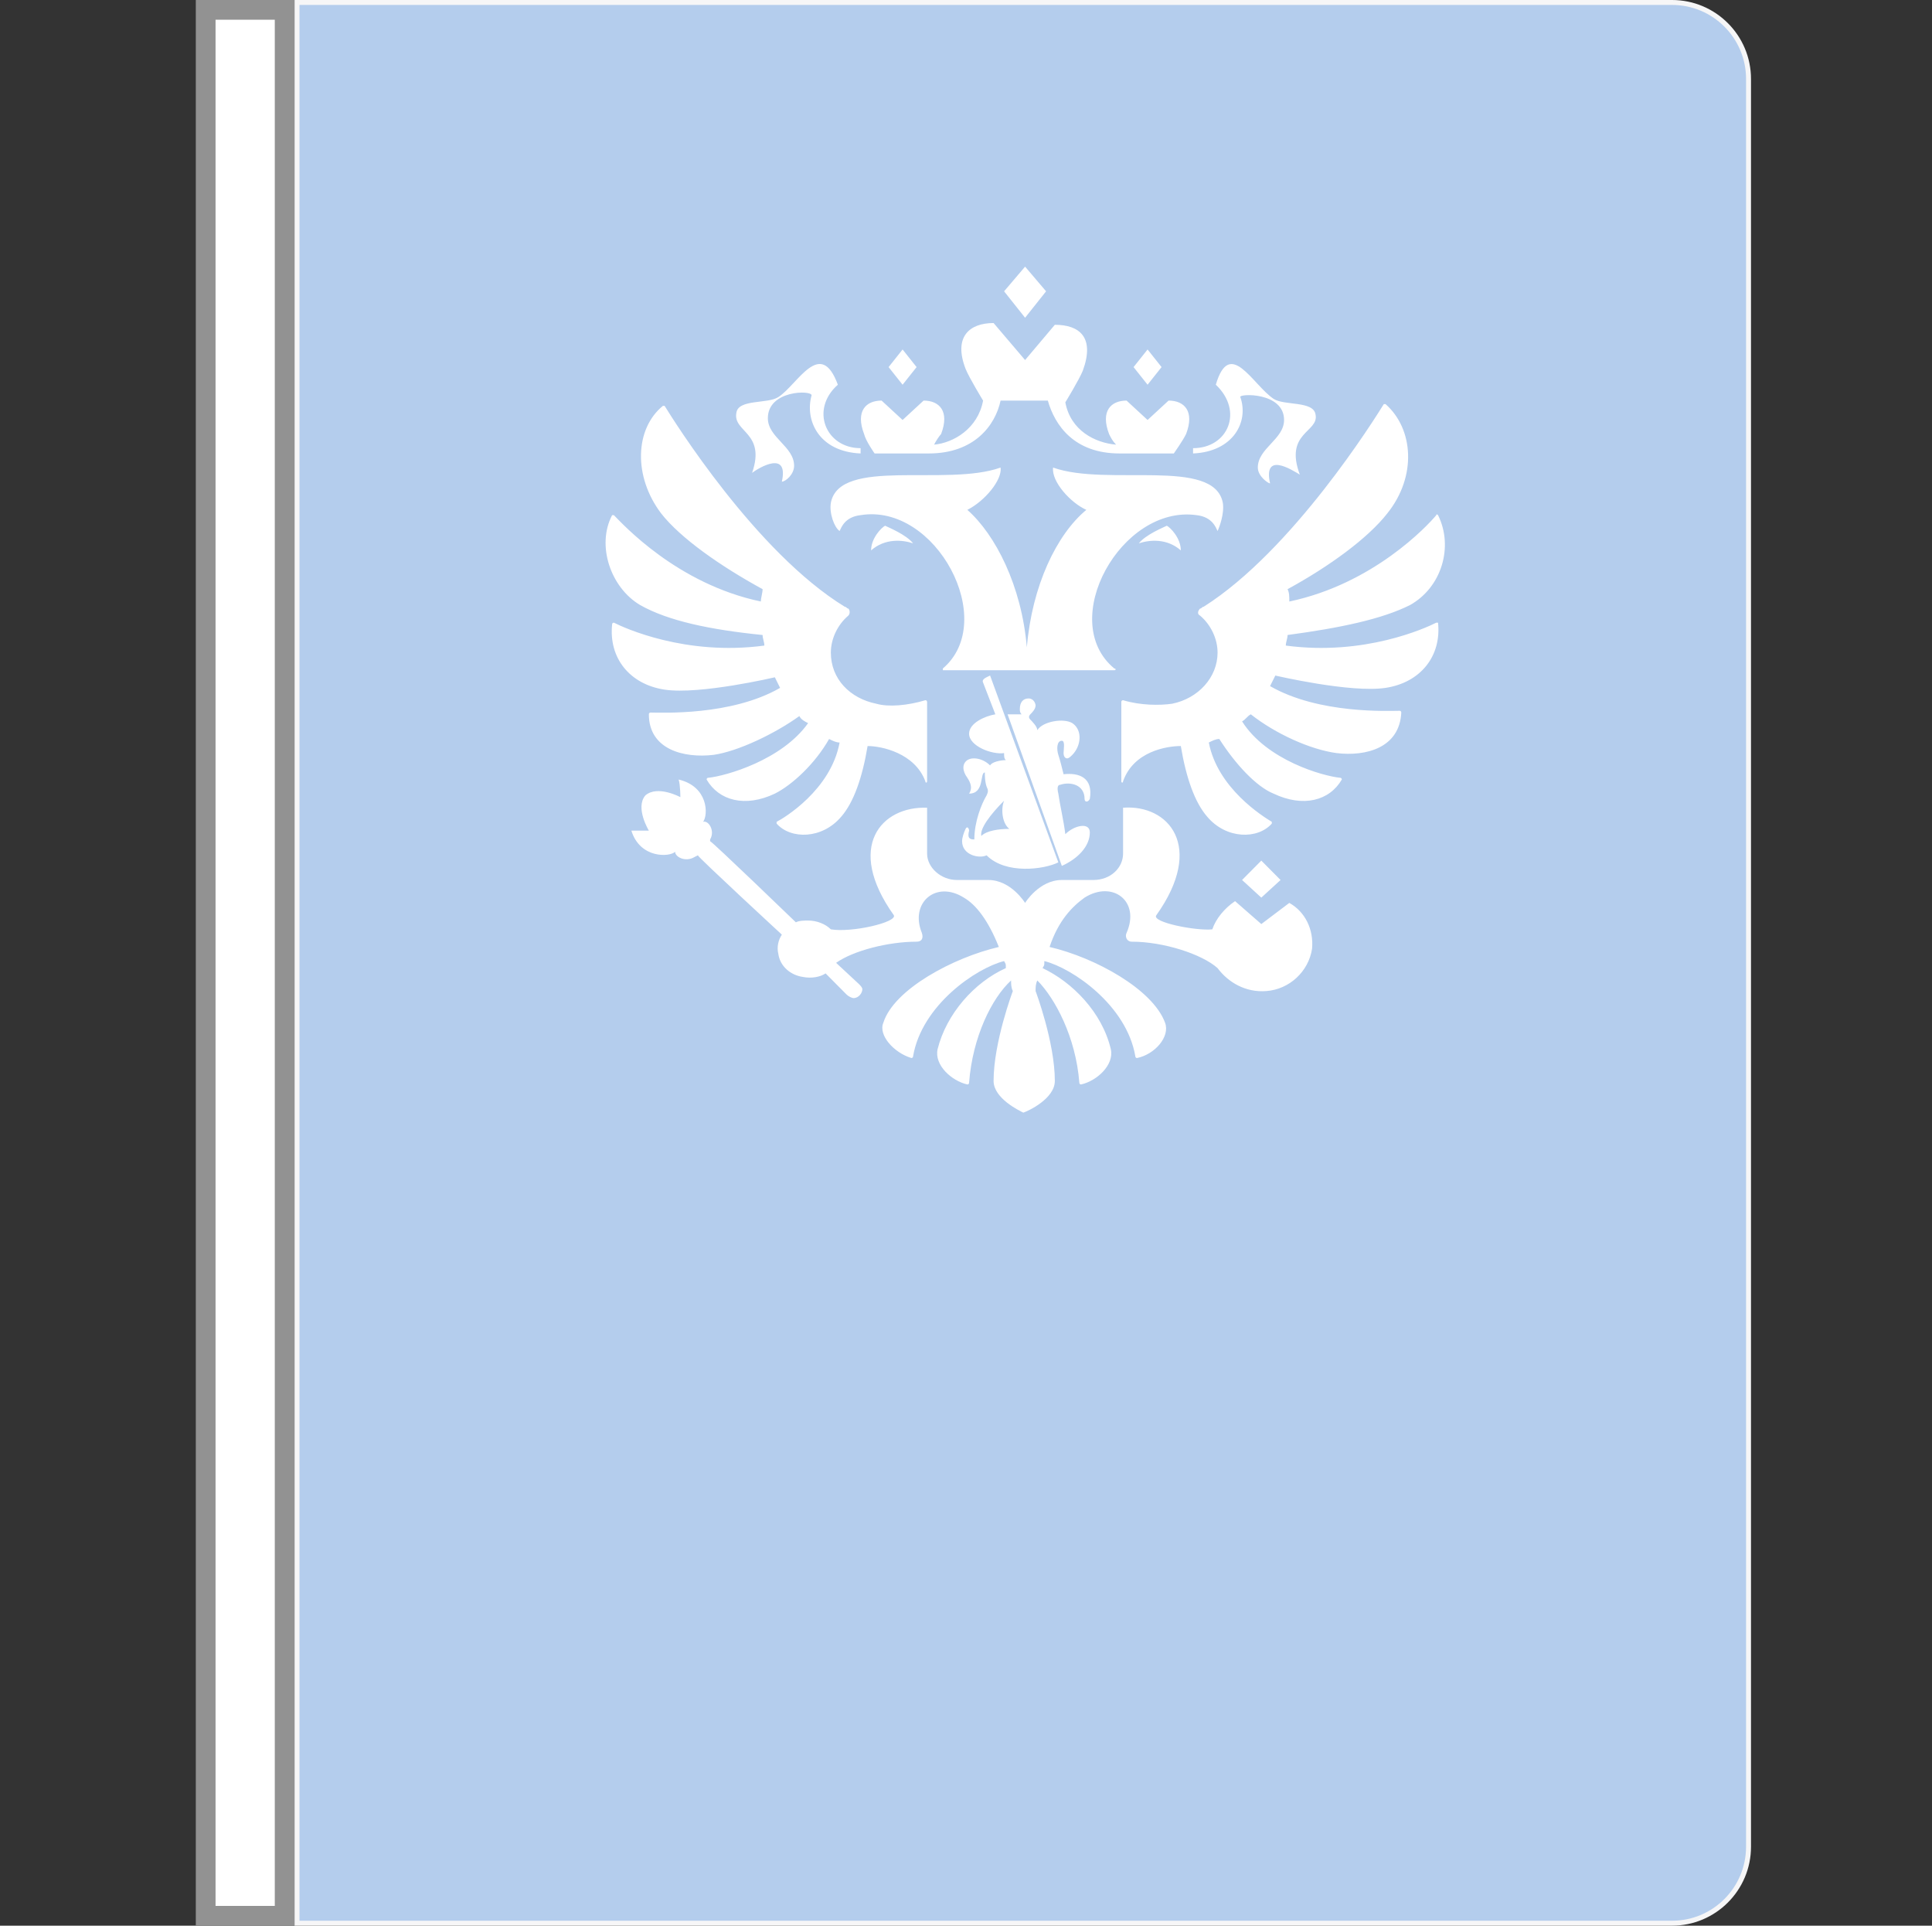 <svg width="297" height="296" viewBox="0 0 297 296" fill="none" xmlns="http://www.w3.org/2000/svg">
<rect x="0" y="0" width="297" height="296" fill="#333333" stroke="none"/>
<rect x="31.617" y="1.518" width="12.144" height="292.964" fill="white" stroke="#929292" stroke-width="3.036"/>
<path d="M45.658 0.379H257.033C263.53 0.379 268.797 5.646 268.797 12.144V283.856C268.797 290.354 263.53 295.621 257.033 295.621H45.658V0.379Z" fill="#B4CDED" stroke="#F6F6F7" stroke-width="0.759"/>
<g clip-path="url(#clip0_568_9151)">
<path d="M181.524 84.603C179.372 82.707 176.682 82.978 175.068 83.519C176.144 82.165 178.834 81.081 179.372 80.81C179.91 81.081 181.524 82.707 181.524 84.603ZM187.98 77.288C186.635 70.244 170.226 74.85 161.887 71.87C161.618 74.037 164.577 77.288 166.998 78.372C162.425 82.165 158.659 90.022 157.852 99.504C157.045 90.022 153.01 82.165 148.706 78.372C151.396 77.017 154.086 73.766 153.817 71.87C145.478 74.85 129.069 70.244 127.724 77.288C127.455 78.914 128.262 81.081 129.069 81.623C129.338 81.081 129.876 79.456 132.297 79.185C143.864 77.288 153.548 95.44 144.94 102.755V103.026H171.302C171.571 103.026 171.571 102.755 171.302 102.755C162.425 95.44 172.378 77.559 183.945 79.185C186.366 79.456 186.904 81.081 187.173 81.623C187.442 81.081 188.249 78.914 187.98 77.288ZM190.67 61.033C190.401 60.491 197.395 60.22 197.395 64.555C197.395 67.535 193.36 68.89 193.36 71.87C193.36 73.224 194.974 74.308 195.243 74.308C194.167 69.431 198.471 72.141 199.816 72.953C197.395 66.451 202.775 66.451 202.237 63.742C201.968 61.575 197.395 62.388 195.781 61.304C192.553 59.136 189.056 51.822 186.904 59.136C191.208 63.2 188.787 68.89 183.407 68.89V69.702C189.594 69.431 192.015 64.826 190.67 61.033ZM115.619 72.683C116.695 71.87 121.268 69.16 120.192 74.037C120.73 74.037 122.075 72.953 122.075 71.599C122.075 68.619 118.04 67.264 118.04 64.284C118.04 59.949 124.765 59.949 124.765 60.762C123.689 64.555 125.841 69.431 132.297 69.702V68.89C126.917 68.89 124.496 62.929 128.8 59.136C126.11 51.822 122.613 59.136 119.654 61.033C118.04 62.117 113.467 61.304 113.198 63.471C112.66 66.451 117.771 66.451 115.619 72.683ZM133.911 84.603C136.063 82.707 138.753 82.978 140.367 83.519C139.291 82.165 136.601 81.081 136.063 80.81C135.525 81.081 133.911 82.707 133.911 84.603ZM160.811 44.778L157.583 40.985L154.355 44.778L157.583 48.841L160.811 44.778ZM178.565 56.427L176.413 53.718L174.261 56.427L176.413 59.136L178.565 56.427ZM196.857 135.266L193.898 132.285L190.939 135.266L193.898 137.975L196.857 135.266ZM140.905 56.427L138.753 53.718L136.601 56.427L138.753 59.136L140.905 56.427ZM134.449 69.702H142.788C149.782 69.702 153.01 65.368 153.817 61.575H161.08C162.156 65.368 165.115 69.702 172.109 69.702H180.448C180.448 69.702 181.793 67.806 182.331 66.722C183.676 63.2 182.062 61.575 179.641 61.575L176.413 64.555L173.185 61.575C170.764 61.575 169.15 63.2 170.495 66.722C170.764 67.264 171.033 67.806 171.571 68.348C168.343 68.077 164.577 66.18 163.77 61.846C163.77 61.846 165.922 58.324 166.46 56.969C168.343 51.822 165.922 49.925 162.156 49.925L157.583 55.343L152.741 49.654C148.975 49.654 146.554 51.822 148.437 56.698C148.975 58.053 151.127 61.575 151.127 61.575C150.32 65.909 146.554 68.077 143.595 68.348C143.864 67.806 144.402 66.993 144.671 66.722C146.016 63.2 144.402 61.575 141.981 61.575L138.753 64.555L135.525 61.575C133.104 61.575 131.49 63.2 132.835 66.722C133.104 67.806 134.449 69.702 134.449 69.702ZM220.797 95.711C219.183 96.524 209.769 100.858 197.664 99.233C197.664 98.691 197.933 98.149 197.933 97.607C206.002 96.524 212.458 95.169 216.762 93.002C221.604 90.293 223.487 84.061 221.066 79.185C221.066 79.185 220.797 78.914 220.797 79.185C219.452 80.81 211.114 89.751 198.202 92.46C198.202 91.647 198.202 91.105 197.933 90.563C204.389 87.041 210.306 82.707 213.265 78.914C217.838 73.224 217.3 65.909 212.996 62.117H212.727C211.382 64.284 198.74 84.603 185.021 93.272C184.752 93.272 184.752 93.543 184.483 93.543C184.214 93.814 183.945 94.356 184.483 94.627C186.097 95.982 187.173 98.149 187.173 100.317C187.173 104.109 184.214 107.361 180.179 108.173C178.296 108.444 175.337 108.444 172.647 107.632C172.647 107.632 172.378 107.632 172.378 107.902V120.094C172.378 120.365 172.647 120.365 172.647 120.094C174.261 115.488 179.372 114.675 181.524 114.675C182.331 119.552 183.676 123.345 185.559 125.512C188.518 129.034 193.36 129.034 195.512 126.596V126.325C194.167 125.512 187.173 121.178 185.828 114.134C186.366 113.863 186.904 113.592 187.442 113.592C189.863 117.385 193.091 120.907 195.781 121.99C200.354 124.158 204.389 123.074 206.272 119.823C206.272 119.823 206.272 119.552 206.002 119.552C203.313 119.281 194.705 116.843 190.939 110.883C191.477 110.612 191.746 110.07 192.284 109.799C196.05 112.779 201.43 115.217 205.464 115.759C210.037 116.301 215.148 114.946 215.417 109.528C215.417 109.528 215.417 109.257 215.148 109.257C213.534 109.257 202.775 109.799 195.243 105.464C195.512 104.922 195.781 104.38 196.05 103.839C196.05 103.839 207.617 106.548 212.996 105.735C218.376 104.922 221.604 100.858 221.066 95.711H220.797ZM119.116 104.109C119.385 104.651 119.654 105.193 119.923 105.735C112.391 110.07 101.632 109.528 100.018 109.528C100.018 109.528 99.749 109.528 99.749 109.799C99.749 115.217 105.128 116.572 109.701 116.03C113.467 115.488 119.116 112.779 122.882 110.07C123.151 110.612 123.689 110.883 124.227 111.154C120.192 116.843 111.584 119.281 108.894 119.552C108.625 119.552 108.625 119.823 108.625 119.823C110.508 123.074 114.543 124.158 119.116 121.99C121.806 120.636 125.303 117.385 127.455 113.592C127.993 113.863 128.531 114.134 129.069 114.134C127.724 121.449 120.461 125.783 119.385 126.325V126.596C121.537 129.034 126.379 129.034 129.338 125.512C131.221 123.345 132.566 119.552 133.373 114.675C135.525 114.675 140.636 115.759 142.25 120.094C142.25 120.365 142.519 120.365 142.519 120.094V107.902C142.519 107.902 142.519 107.632 142.25 107.632C139.56 108.444 136.601 108.715 134.718 108.173C130.683 107.361 127.724 104.38 127.724 100.317C127.724 98.149 128.8 95.982 130.414 94.627C130.683 94.356 130.683 93.814 130.414 93.543C130.145 93.543 130.145 93.272 129.876 93.272C116.157 84.874 103.515 64.555 102.17 62.388H101.901C97.597 65.909 97.328 73.224 101.632 78.914C104.591 82.707 110.777 87.041 117.233 90.563C117.233 91.105 116.964 91.918 116.964 92.46C104.053 89.751 95.714 80.539 94.369 79.185H94.1C91.679 83.79 93.831 90.293 98.404 93.002C102.708 95.44 109.163 96.795 117.233 97.607C117.233 98.149 117.502 98.691 117.502 99.233C105.397 100.858 95.983 96.524 94.369 95.711C94.369 95.711 94.1 95.711 94.1 95.982C93.562 101.129 96.79 105.193 102.17 106.006C107.549 106.819 119.116 104.109 119.116 104.109ZM193.898 142.039L189.863 138.517C188.249 139.6 186.904 141.226 186.366 142.851C183.945 143.122 176.951 141.768 177.758 140.684C185.29 130.118 179.641 123.616 172.647 124.158V131.202C172.647 133.369 170.764 135.266 168.074 135.266H163.232C159.735 135.266 157.583 138.788 157.583 138.788C157.583 138.788 155.431 135.266 151.934 135.266H147.092C144.671 135.266 142.519 133.369 142.519 131.202V124.158C135.525 123.887 129.876 130.118 137.408 140.684C137.946 141.768 130.952 143.393 127.724 142.851C126.917 142.039 125.572 141.497 124.227 141.497C123.689 141.497 122.882 141.497 122.344 141.768C122.344 141.768 109.432 129.305 109.163 129.305V129.034C109.97 127.68 108.894 126.054 108.087 126.325C108.894 125.241 108.894 120.907 104.322 119.823C104.591 120.636 104.591 122.532 104.591 122.532C104.591 122.532 101.094 120.636 99.211 122.261C97.597 124.158 99.749 127.68 99.749 127.68C99.749 127.68 97.866 127.68 97.059 127.68C98.404 132.015 102.977 131.744 103.784 130.931C103.784 131.744 105.397 132.556 106.743 131.744L107.281 131.473C107.281 131.744 120.192 143.664 120.192 143.664C119.654 144.477 119.385 145.561 119.654 146.644C119.923 148.541 121.537 149.895 123.42 150.166C124.765 150.437 126.11 150.166 126.917 149.624L130.145 152.876C130.414 153.146 130.952 153.417 131.221 153.417C132.028 153.417 132.566 152.605 132.566 152.063C132.566 151.792 132.297 151.521 132.028 151.25L128.531 147.999C131.221 146.102 136.601 144.748 140.905 144.748C141.712 144.748 141.981 144.206 141.712 143.393C139.829 138.788 143.864 135.266 148.168 137.975C150.051 139.058 151.934 141.497 153.548 145.561C146.554 147.186 137.408 152.063 135.794 157.21C134.987 159.107 137.408 161.816 140.098 162.629C140.098 162.629 140.367 162.629 140.367 162.358C141.712 154.501 150.051 148.812 154.355 147.728C154.624 148.27 154.624 147.999 154.624 148.812C149.782 150.979 145.478 155.856 144.133 161.274C143.595 163.712 146.285 166.151 148.706 166.693C148.706 166.693 148.975 166.693 148.975 166.422C149.513 159.378 152.472 153.417 155.431 150.708C155.431 151.25 155.431 151.792 155.7 152.334C155.7 152.334 152.741 160.19 152.741 166.151C152.741 168.86 156.776 170.756 157.314 171.027C158.121 170.756 162.156 168.86 162.156 166.151C162.156 160.19 159.197 152.334 159.197 152.334C159.197 151.792 159.197 151.25 159.466 150.708C162.156 153.417 165.384 159.378 165.922 166.422C165.922 166.422 165.922 166.693 166.191 166.693C168.612 166.151 171.302 163.712 170.764 161.274C169.419 155.585 164.846 150.979 160.273 148.812C160.542 148.27 160.542 148.541 160.542 147.728C164.846 148.812 173.185 154.501 174.53 162.358C174.53 162.358 174.53 162.629 174.799 162.629C177.489 162.087 179.91 159.378 179.103 157.21C177.22 152.063 168.343 147.186 161.349 145.561C162.694 141.497 164.846 139.329 166.729 137.975C171.033 135.266 175.337 138.517 173.185 143.393C172.916 143.935 173.185 144.748 173.992 144.748C178.834 144.748 184.752 146.644 187.173 148.812C188.787 150.979 191.477 152.605 194.705 152.334C198.202 152.063 201.161 149.354 201.699 145.831C201.968 142.851 200.623 140.142 198.202 138.788L193.898 142.039ZM162.963 120.636C164.577 120.094 166.729 120.636 166.729 122.803C166.729 123.345 167.267 123.345 167.536 122.803C168.074 119.552 165.922 118.739 163.501 119.01C163.232 117.927 162.963 116.843 162.694 116.03C162.425 115.217 162.425 113.863 163.232 113.863C163.77 113.863 163.501 115.217 163.501 115.759C163.501 116.301 163.77 116.572 164.039 116.572C164.308 116.572 164.577 116.301 164.846 116.03C166.191 114.675 166.46 112.237 164.846 111.154C163.501 110.341 160.273 110.883 159.466 112.237C159.466 111.695 158.659 110.883 158.39 110.612C158.121 110.341 158.121 110.07 158.39 109.799C158.659 109.528 159.197 108.986 159.197 108.444C159.197 108.173 158.928 107.361 158.121 107.361C157.314 107.361 156.776 107.902 156.776 108.986C156.776 109.257 156.776 109.528 157.045 109.799C156.507 109.799 155.431 109.799 154.893 109.799L163.232 133.098C165.653 132.015 167.536 130.118 167.536 127.951C167.536 126.325 165.115 126.867 163.77 128.222C163.501 126.054 162.963 123.887 162.694 121.99C162.425 120.907 162.694 120.636 162.963 120.636ZM151.127 104.922L153.01 109.799C151.396 110.07 148.975 111.154 148.975 112.779C148.975 114.675 152.472 116.03 154.355 115.759C154.355 116.301 154.355 116.572 154.624 116.843C153.817 116.843 152.472 117.114 152.203 117.656C151.127 116.572 149.513 116.301 148.706 116.843C147.899 117.385 147.899 118.468 148.706 119.552C149.244 120.365 149.513 121.178 148.975 121.99C151.396 121.99 150.589 118.739 151.396 118.739C151.396 119.281 151.396 120.094 151.665 120.907C151.934 121.449 151.934 121.719 151.665 122.261C150.858 123.616 149.782 126.325 149.782 129.034C148.975 129.034 148.706 128.763 148.975 127.68C148.975 127.409 148.706 126.867 148.437 127.409C148.168 127.951 147.899 128.763 147.899 129.305C147.899 131.473 150.589 132.015 151.665 131.473C154.624 134.453 160.542 133.64 162.694 132.556L152.203 103.839C151.665 104.109 150.858 104.38 151.127 104.922ZM150.858 128.493C150.589 127.409 152.203 125.241 154.355 123.074C153.817 124.429 154.086 126.596 155.162 127.409C153.548 127.409 151.665 127.68 150.858 128.493Z" fill="white"/>
</g>
<defs>
<clipPath id="clip0_568_9151">
<rect width="129.026" height="131.303" fill="white" transform="translate(93.094 40.985)"/>
</clipPath>
</defs>
</svg>
